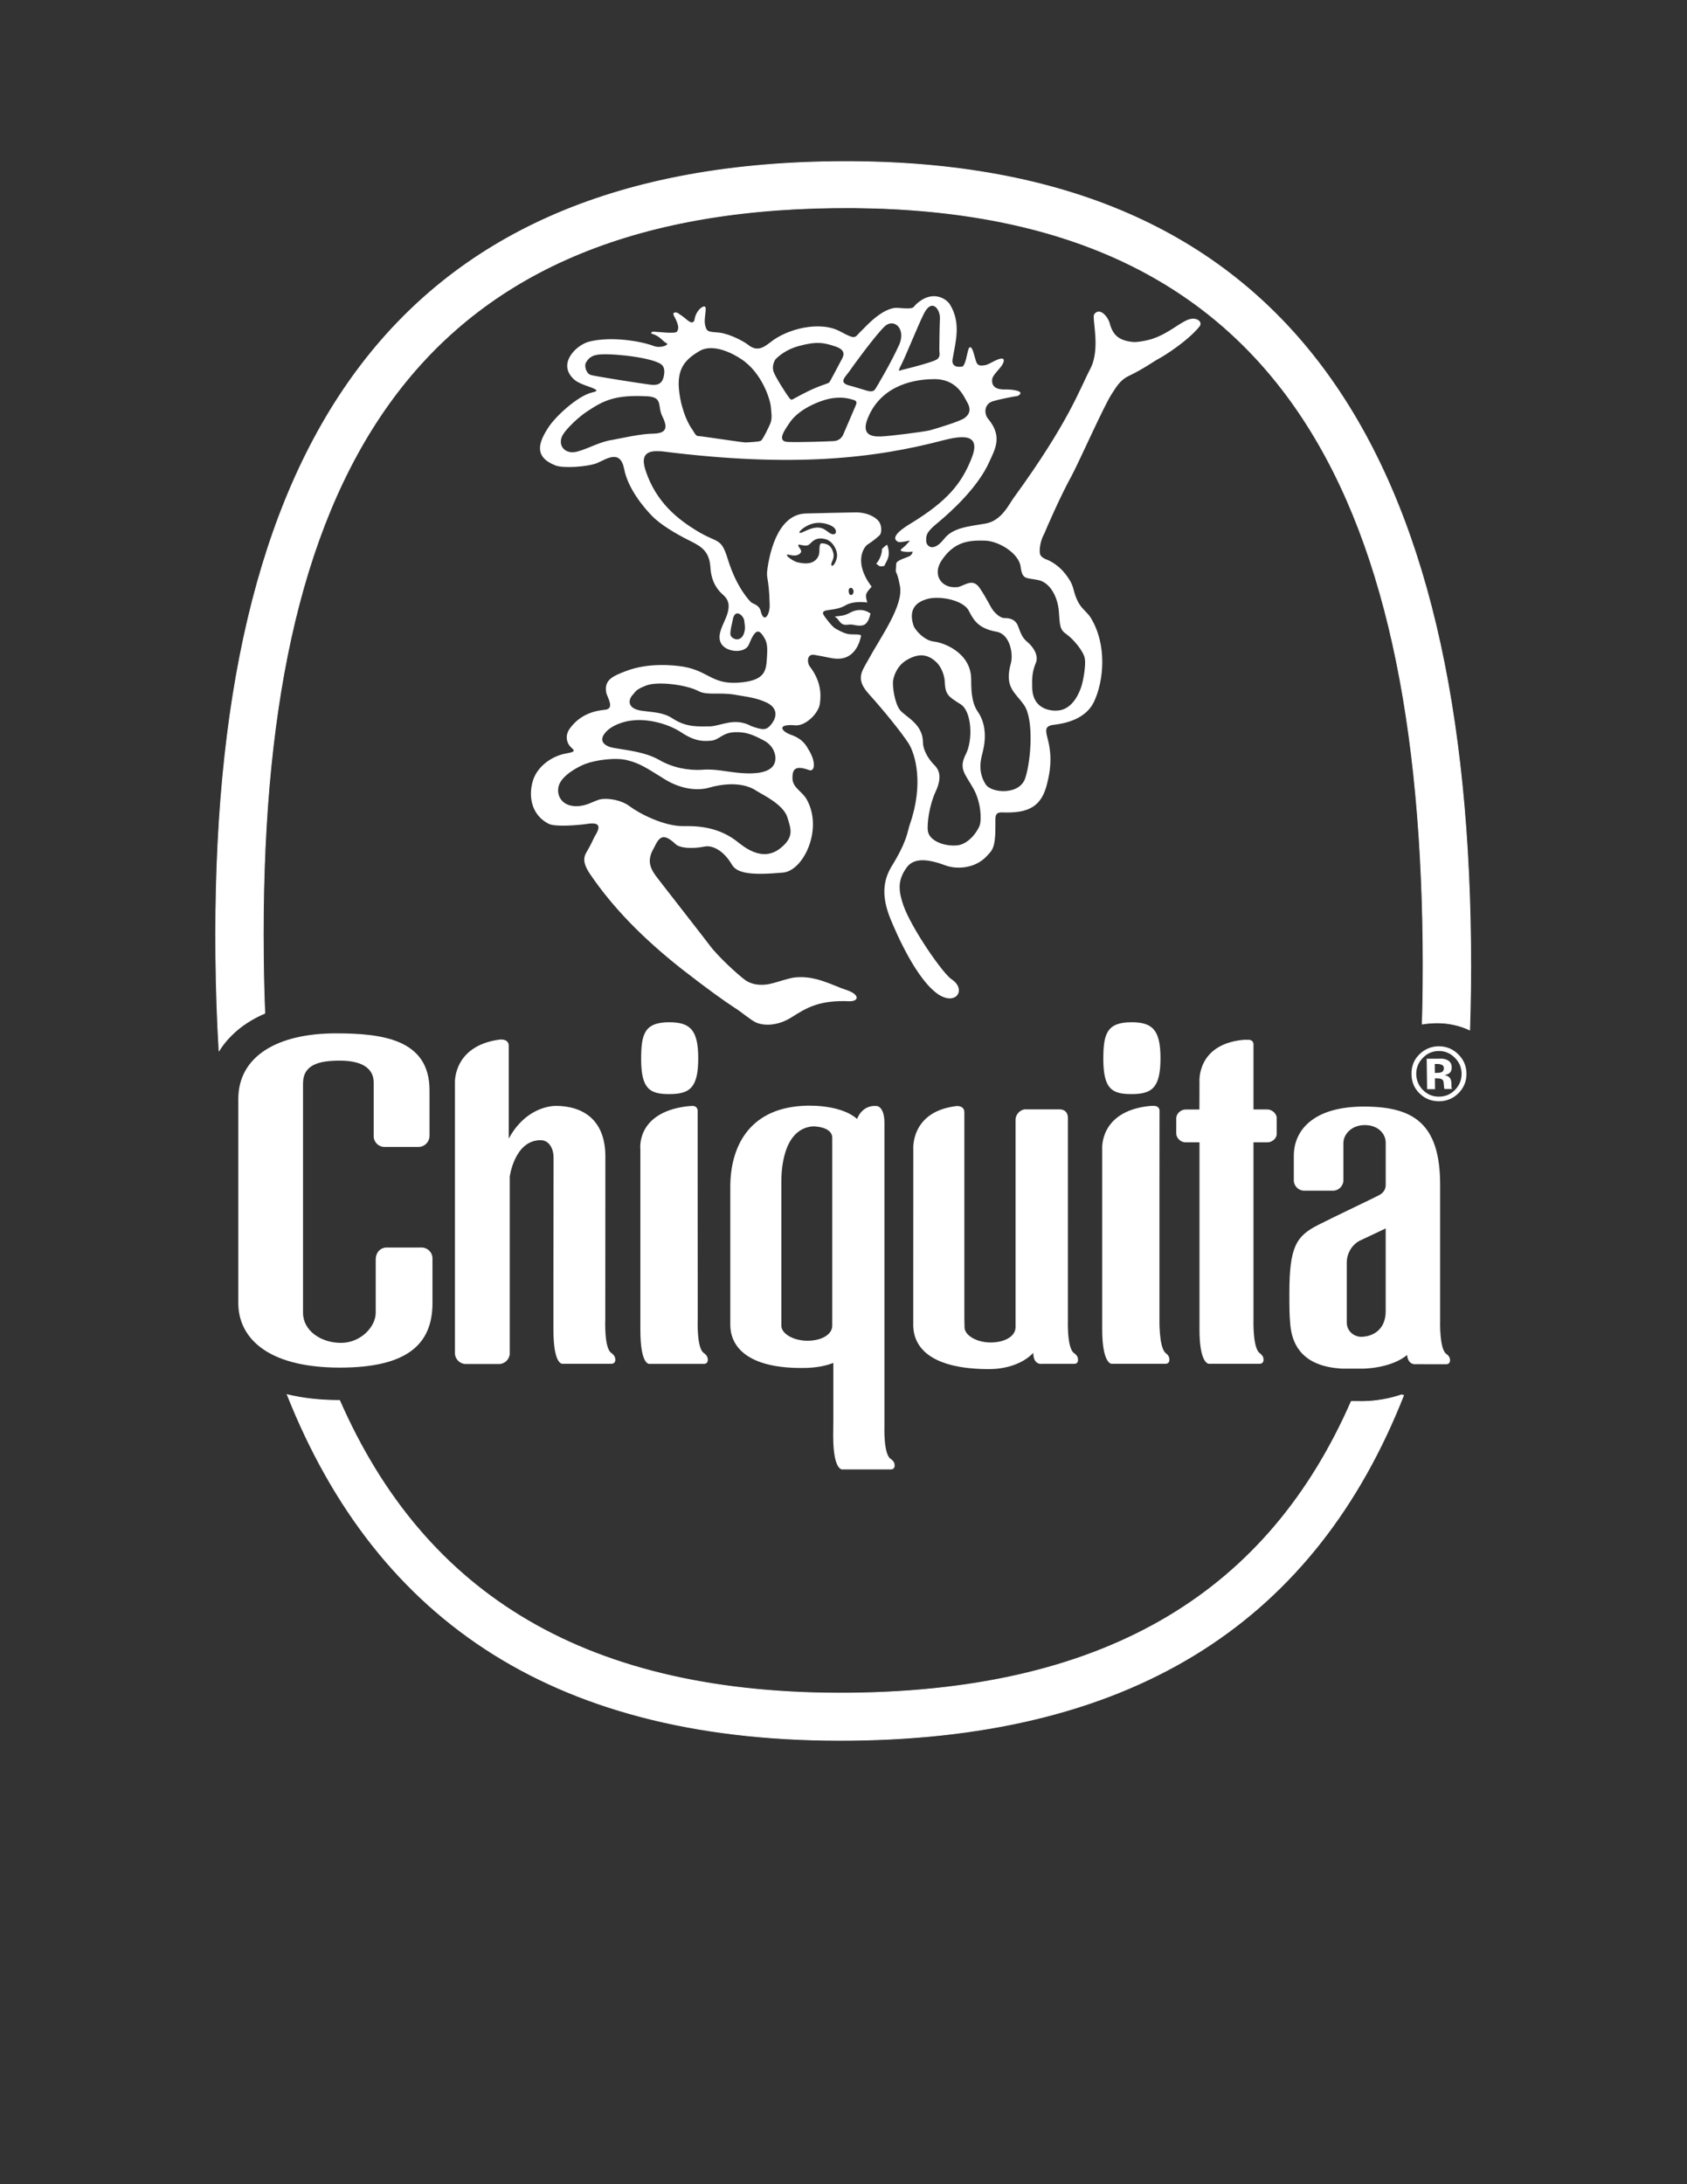<?xml version="1.0" encoding="utf-8"?>
<!-- Generator: Adobe Illustrator 24.2.3, SVG Export Plug-In . SVG Version: 6.00 Build 0)  -->
<svg version="1.1" id="Layer_1" xmlns="http://www.w3.org/2000/svg" xmlns:xlink="http://www.w3.org/1999/xlink" x="0px" y="0px"
	 viewBox="0 0 612 792" style="enable-background:new 0 0 612 792;" xml:space="preserve">
<rect x="0" y="0" width="612" height="792" fill="#333333" stroke="none"/>
<style type="text/css">
	.Arched_x0020_Green{fill:url(#SVGID_1_);stroke:#FFFFFF;stroke-width:0.25;stroke-miterlimit:1;}
	.st0{fill:#FFFFFF;}
	.st1{fill:#FFFFFF;stroke:#FFFFFF;stroke-width:0.325;stroke-miterlimit:3.864;}
	.st2{fill:#FFFFFF;stroke:#FFFFFF;stroke-width:0.27;stroke-miterlimit:3.864;}
</style>
<linearGradient id="SVGID_1_" gradientUnits="userSpaceOnUse" x1="0" y1="792" x2="0.707" y2="791.293">
	<stop  offset="0" style="stop-color:#20AC4B"/>
	<stop  offset="0.983" style="stop-color:#19361A"/>
</linearGradient>
<g>
	<g>
		<g>
			<path class="st0" d="M431.15,115.86c-3.28,1.2-7.11,4.92-12.75,6.88c-1.78,0.65-5.78,1.46-7.47,1.26
				c-5.09-0.55-7.22-2.5-8.38-6.86c-0.71-2.47-3.66-5.84-5.59-3.2c-0.97,1.36,2.45,12.36-1.42,19.77
				c-3.89,7.41-7.73,19.21-27.66,46.61c-1.89,2.5-4.47,8.57-10.5,9.55c-6.03,1.05-11.63,1.39-14.88,5.52
				c-4.01,5.1-6.41,2.58-6.49,0.9c-0.1-2-0.08-3.27,4-6.58c4.99-4.12,14.86-13.07,18.94-22.38c2.21-4.74,4.65-9.16-0.34-15.29
				c-1.73-1.89-1.7-5.62,1.7-6.59c2.51-0.71,5.91-1.4,8.98-1.9c2.97-1.81-2.12-2.32-4.27-2.34c-0.86,0-5.67,0.43-5.07-3.79
				c0.22-1.49,2.83-3.68,3.7-5.24c0.99-1.76,0.74-3.01-2.6-1.43c-1.64,0.78-2.62,1.46-3.72,1.67c-1.16,0.2-2.38,0.34-2.98-0.77
				c-0.57-1.12-1.04-3.8-1.63-4.95c-0.41-0.89-1.02-1.35-1.49,0.24c-0.55,1.85-0.84,4.78-1.99,5.94c-2.48,0.49-4.07-0.39-3.67-2.64
				c1.06-6.25,3.17-12.96-0.88-19.71c-1.16-2.07-6.37-5.77-12.33-0.21c-1.31,1.14-0.25,1.88-6.51,1.33
				c-5.51-0.55-12.27,7.29-13.16,8.11c-2.77,2.5-1.75,3.73-7.62,0.57c-7.59-4.3-19.86-0.97-25.68,3.85
				c-1.47,0.96-4.31,3.96-8.08,0.77c-1.17-0.92-6.14-3.79-10.27-4.33c-4.38-0.34-4.54-0.36-5.17-2.43
				c-0.61-2.06,0.32-5.07,0.11-6.57c-0.19-1.54-3.61,0.68-4.05,4.45c-0.29,0.84-0.97,1.38-2.72-0.1c-1.31-1.12-2.07-1.63-3.22-2.41
				c-0.79-0.54-2.24-0.38-1.51,0.93c2.04,3.78,1.72,4.83,1.07,5.78c-0.6,0.88-7.36-0.02-8.48,0c-0.95,0.02-0.95,0.67-0.58,0.74
				c3.17,0.96,3.65,2.61,5.32,3.44c1.14,0.52-2.06,1.96-4.59,1.03c-4.64-1.78-15.51-3.64-23.56-1.59
				c-4.59,1.21-11.64,7.97-5.47,13.63c1.25,1.21,3.71,2.07,5,2.52c3.71,1.3,4.01,1.73,1.69,2.25c-5.25,1.19-13.19,8.58-15.75,12.41
				c-3.82,5.73-5.59,10.95,2.39,14.08c2.82,1.1,11.68,0.5,15.08-0.86c3.55-1.57,8.42-5.03,9.82,2.1
				c1.39,7.19,7.04,13.88,10.09,17.04c2.88,2.98,8.39,6.39,13.93,9.12c4.18,2.07,6.88,3.82,7.28,9.55c0.34,5.77,3.01,8.55,4.47,9.84
				c1.83,1.61,3.34,3.77,0.78,9.29c-0.94,2.3-3.17,6.14-1.07,8.91c2.11,2.85,8.46,3.19,9.77-0.06c2.38-5.87,3.67-5.75,5.67-2.33
				c1.14,1.95,1.07,4.02,0.89,6.98c-0.29,4.66-0.55,8.09-8.86,9.04c-10.89,1.28-11.93-3.96-21.34-5.64
				c-3.39-0.57-12.84-1.59-21,1.59c-4.31,1.68-7.96,2.99-7.12,7.7c0.32,1.8,3.37,5.98-0.55,6.33c-3.06,0.3-8.7,1.29-12.69,6.84
				c-1.44,2-1.36,4.28-0.21,5.97c1.15,1.67,3.6,2.21-1.08,3.02c-5.09,0.88-10.27,4.56-11.93,9.5c-1.68,4.94-1.34,12.52,5.69,16.05
				c2.3,1.12,10.45,0.5,13.79,0c4.78-0.73,5.12,0.9,2.72,4.7c-0.39,0.75-1.28,2.82-2.41,4.72c-1.12,1.94-2.52,3.75,0.73,8.63
				c8.27,12.21,19.25,23.46,33.52,34.69c9.56,7.43,15.08,11.34,19.07,13.96c1.91,1.1,5.75,4.43,7.71,5.3
				c2.46,1.11,7.55,1.53,12.98-1.94c5.48-3.48,10-6.2,20.8-5.77c3.57,0.13,4.02-2.39-0.93-4.06c-4.74-1.48-11.15-5.39-18.7-4.57
				c-2.24,0.21-6.64,1.8-8.53,2.2c-2.08,0.59-6.6,1.09-9.85-1.48c-2.29-1.7-9.36-8.07-12.52-12.27
				c-2.32-3.11-14.83-19.04-17.14-22.08c-3.53-4.63-6.65-7.51-3.07-13.47c1.92-4.09,3.39-5.34,7.81-1.21
				c1.34,1.29,5.43,1.86,10.57,0.85c2.59-0.53,6.69,1.23,9.82,6.55c1.83,3.12,6.69,3.96,18.57,2.89c7.39-0.65,14.68-15.8,8.52-26.62
				c-1.66-2.89-5.1-4.17-5.12-7.59c-0.05-3.38,1.11-4.73,5.98-2.98c2.14,0.8,2.6-2.79,0.08-7.03c-0.97-1.67-2.15-4.19-6.55-5.73
				c-3.46-1.19-5.57-4.05,1.6-3.44c3.75,0.25,8.53-4.5,8.87-8.05c0.5-3.81,0.14-8.31-3.73-13.36c-0.9-1.17-1.19-4.64,1.75-4.14
				c4.53,0.77,6.12,1.31,7.88,1.38c1.14,0.04,5.92,0.4,8.35-5.9c0.18-0.72,0.63-1.87,0.63-2.41c-0.01-0.76-3.12-0.32-4.58-0.63
				c-0.91-0.18-1.59-0.29-4.26-1.74c-1.13-0.56-2.27-1.88-3.42-3.38c-1.75-2.26-2.53-3.19,0.6-3.59c2.6-0.33,4.21-0.66,6.01-1.67
				c1.02-0.6,3.25-1.59,7.95-1.07c-1-3.09-0.46-3.37,1.57-5.72c-6.61-8.71-2.96-14.29-1.48-15.28c2.27-1.49,3.41-2.46,4.4-3.4
				c0.74-0.7,0.88-3.53-0.38-5.08c-1.34-1.69-4.52-3.26-8.51-3.18c-4.16,0.05-15.38,0.35-17.84,0.4
				c-10.95,0.22-13.43,16.34-13.98,19.92c-0.6,4.09,0.52,2.62,0.79,12.95c0.23,3.58-2.03,7.42-3.23,2.54
				c-0.53-2.2-2.71-2.66-3.29-3.04c-0.73-0.56-5.49-5.51-8.63-15.71c-2.55-8.29-3.5-5.54-11.65-10.61
				c-5.89-3.66-14.43-9.76-18.3-21.94c-2.4-7.48,3.5-6.77,6.13-6.63c47.16,5.96,76.91,2.6,102.18-4.08c5.64-1.39,13.77-3,10.12,6.38
				c-3.63,9.3-8.81,15.69-22.07,23.79c-2.13,1.3-8.18,5.02-4.62,6.73c0.62,0.34,4.2-0.5,4.2-0.5s-0.85,1.38-2.88,2.94
				c-0.48,0.33-0.58,0.79,0,0.93c1.64,0.49,3.93,0.18,3.95,0.15c0.01-0.03-0.09,0.7-0.72,1.33c-0.85,0.85-5.32,1.64-5.29,3.16
				c-0.34,5.28-0.08,0.39,1.36,7.94c1.4,7.17-6.97,18.48-11.58,26.97c-2.25,4.12-4.64,6.73,0.28,12.21
				c5.22,5.75,11.72,13.77,14.41,17.89c2.5,3.95,5.59,14.74,0.52,29.31c-1.02,2.92-0.8,5.84-6.76,15.52
				c-3.16,5.3-3.45,11.13-0.29,18.89c2.22,5.41,9.51,22.18,17.49,27.43c6.46,4.09,10.12-2,4.66-5.58
				c-3.12-2.01-14.56-18.49-17.48-26.81c-1.57-4.73-2.41-8.71,1.14-13.64c2.83-4.02,8.53-2.91,14.16-0.82
				c3.43,1.31,10.49,1.52,15.05-3.48c1.91-2.09,3.12-2.75,3.04-11.66c-0.03-2.7-0.2-4.2,2.53-4.09c9.45,0.36,14.33-2.03,16.3-10.77
				c2.2-8.54,0.62-13.99,0-16.43c-0.59-2.48-0.84-3.8,1.44-4.43c2.43-0.38,11.95-0.99,15.53-8.57c3.48-7.36,4.81-20.46-1.16-30.28
				c-1.87-3.07-4.4-3.37-6.12-9.71c-0.49-1.8-0.74-3.18-3.15-6.29c-0.85-1.09-3.28-3.88-6.93-5.27c-1.12-0.42-2.3-1.26-2.3-2.25
				c-0.21-1.12-0.02-4.25,1.67-7.26c0.34-0.96,5.72-13.35,9.8-20.73c2.77-5.14,11.91-25.76,14.55-29.68
				c1.72-2.57,2.89-5.02,6.38-6.67c5.47-2.65,8.8-5.15,10.66-6.15c1.91-0.96,10.67-6.51,14.84-11.71
				C436.45,116.75,434.16,114.79,431.15,115.86z M308.67,213.16c0.56,0,0.99,0.74,0.99,1.3c0,0.39-0.21,1.29-0.95,1.3
				c-0.57,0.02-0.85-0.89-0.85-1.47C307.87,213.95,307.92,213.18,308.67,213.16z M296.16,189.62c2.92-0.29,5.64,0.94,6.4,1.7
				c1.43,1.43,0.56,3.18-1.4,2.07c-1.94-1.11-3.25-3.72-9.49-0.64C287.65,194.73,291.58,190.08,296.16,189.62z M286.41,201.2
				c2.28,0.56,3.47,0.06,4.07-0.81c0.77-1.01-1.52-2.39-0.7-2.95c3.29,0.75,3.35,0.44,4.7-0.87c1.16-1.12,2.61-1.62,4.6-1.16
				c2.68,0.49,4.07,3.21,4.41,4.65c0.36,1.45,0.13,2.38-0.27,3.4c-0.67,1.71-1.62,2.09-1.62,1.33c-0.23-0.96,1.33-2.17,0.65-4.47
				c-0.35-1.2-1.06-3.33-4.33-3.3c-1.1,0.54-0.24,3.12-1.08,4.75c-1.48,2.87-4.6,2.87-7.81,2.05
				C286.88,203.06,283.91,200.59,286.41,201.2z M219.28,266.06c2.2-3.07,7.35-4.62,10.19-4.82c4.89-0.63,12.44,0.8,17.95,4.5
				c5.12,3.34,8.08,3.02,10.77,2.82c2.82-0.41,3.92-2.82,8.12-3.05c4.12-0.21,6.62,0.78,10.8,3c3.99,2.06,5.11,6.57,3.46,9.05
				c-1.7,2.49-5.98,3.19-11.65,2.76c-5.38-0.41-9.48-1.64-14.37-1.18c-4.72,0.25-10.42-0.66-15.54-3.66
				c-4.96-2.77-11.08-3.37-16.1-4.24C219.94,270.81,217.01,269.08,219.28,266.06z M285.69,296.52c1.16,3.98,2.57,6.88-2.53,11.01
				c-6.95,5.58-14.01-1.13-16.3-2.81c-7.23-5.38-15.34-5.2-18.94-5.16c-6.98,0.08-15.93-4.53-19.39-7.13
				c-3.42-2.6-8.54-3.13-11-2.54c-2.64,0.77-4.97,2.54-8.75,2.43c-5.03-0.08-7.24-4.12-5.96-7.73c1.34-3.63,6.92-6.59,9.56-7.6
				c3.58-1.36,11.16-2.52,15.52-1.24c4.16,1.08,6.46,2.57,13.29,6.84c6.67,4.09,12.73,3.98,16,3.04c8.27-2.34,14.03-1.07,17.28,1.16
				C276.77,288.25,284.28,291.71,285.69,296.52z M280.06,262.29c-1.91,2.61-3.07,2.55-7.42,1.04c-6.07-3.32-10.77-0.21-14.92,0.05
				c-4,0.01-8.52,0.53-13.64-2.81c-3.5-2.36-7.29-2.27-11.23-2.84c-5.4-0.75-4.94-3.93-3.45-5.64c1.31-1.33,0.91-1.9,4.9-3.47
				c4.11-1.72,14.92-0.33,19.27,2.06c2.89,1.47,7.52,0.36,12.59,1.16c5.36,0.93,8.04,1.12,12.07,2.96
				C282.4,256.88,281.63,260.19,280.06,262.29z M265.84,224.65c0.79-4.2,3.93-1.55,4.18,0.53c0,0.92,0.76,3.07-0.52,5.34
				c-1.48,2.45-4.52,0.96-4.54-0.59C264.93,228.24,265.56,226.24,265.84,224.65z M214.27,135.95c-1.7-0.56-2.32-3.4-1.75-4.38
				c0.55-0.95,1.49-2.47,3.93-2.88c3.59-0.79,17.99,0.58,22.72,2.98c1.9,0.95,2.12,2.61,1.56,5.1c-0.72,2.61-2.42,3.05-5.05,2.68
				C233.03,139.13,215.97,136.48,214.27,135.95z M236.76,157.25c-4.18,0.05-10.4,1.46-14.73,2.28c-4.16,0.58-8.64,3.09-12.05,4.05
				c-5.27,1.78-8.17-2.54-5.54-6.31c1.12-1.75,5.1-5.86,8.7-8.18c6-4,10.16-5.86,20.77-5.43c7,0.12,4.36,3.32,6.42,7.43
				C242.67,155.79,241.1,157.16,236.76,157.25z M335.14,113.79c2.85-5.72,5.8-1.81,5.85,1.39c-0.14,3.42-0.25,10.76-0.23,11.73
				c-0.02,0.95,0.66,2.63-1.23,3.61c-1.88,0.95-8.75,2.74-11.21,3.34c-2.24,0.37-3.08,1.76-1.04-2.25
				C328.93,128.21,333.12,117.82,335.14,113.79z M320.85,118.43c3.35-3.25,7.94,0.66,5.36,6.57c-3.12,6.82-7.97,14.97-8.71,16.12
				c-0.74,1.16-2.27,0.78-3.39,0.43c-1.14-0.34-4.76-1.47-6.27-1.84c-3.61-1.07-1.18-3.03,0.16-4.9
				C309.28,132.9,317.48,121.68,320.85,118.43z M279.48,153.5c-0.4,1.02-2.67,5.75-3.41,6.3c-0.58,0.41-4.28,0.56-5.59,0.63
				c-1.3,0-15.94-2.3-17.09-2.3c-0.95,0.01-1.33-0.94-2.29-2.46c-2.09-2.79-4.55-9.15-4.88-15.8c-0.21-6.59,2.58-9.65,7.46-12.54
				c5.08-3.07,12.58,1.1,15.09,2.8c7.77,5,10.82,15.15,10.91,17.77C279.72,149.05,280.28,151.48,279.48,153.5z M281.46,130.15
				c1.89-1.89,4.71-3.68,8.23-4.66c6.63-1.81,9.25-1.23,13.29,0.11c4.54,1.47,2.79,3.92,2.1,5.21c-1.03,1.93-4.03,7.68-4.24,7.86
				c-0.36,0.36-2.59,0.95-4.82,1.9c-4.17,1.76-7.62,3.81-8.17,4.07c-0.59,0.28-0.8,0.57-1.54-0.38c-0.76-0.92-4.88-7.31-5.64-9.37
				C279.91,132.82,280.91,130.75,281.46,130.15z M310.25,147.45c-0.68,1.55-3.91,9.11-4.42,10.29c-0.7,1.34-1.8,2.13-3.52,2.21
				c-1.7,0.09-11.89,0.48-16.45,0.3c-4.55-0.15-0.71-4.92,0.55-6.91c3.71-5.61,12.65-8.71,16.06-9.01c3.38-0.38,5.3,0.13,7,0.62
				C311.21,145.42,310.75,146.27,310.25,147.45z M349.99,151.52c-1.5,1.2-9.78,3.71-12.61,4.51c-2.66,0.61-14.71,2.14-17.94,2.24
				c-3.87,0.12-6.45-1.02-5.01-5.6c4.25-12.13,15.74-15.1,24.05-15.18c8.48-0.28,11.03,5.95,12.38,8.36
				C352.41,148.48,351.68,150.23,349.99,151.52z M355.47,299.06c-0.36,1.57-3.68,7.02-8.22,7.48c-4.53,0.43-10.01-1.52-10.63-5.13
				c-0.41-2.65,0.54-9.53,2.77-14.29c2.2-4.73,1.68-7.62-0.41-9.68c-2.46-2.43-4.16-5.8-4.16-8.26c0-6.62-6.15-9.17-8.23-11.6
				c-1.94-2.24-2.94-8.64-2.59-10.86c0.39-2.31,1.83-5.79,5.41-7.65c4.52-2.53,7.73-1.45,10.39,1.16c2.09,2.06,2.92,5.47,2.93,6.99
				c0.23,4.71,1.2,5.27,5.77,8.16c4,2.47,4.59,12.89,1.82,18.21c-2.59,5.12-0.26,6.98,2.63,12.05
				C356.04,290.92,356.04,297.37,355.47,299.06z M372.04,281.82c-1.81,6.65-12.34,5.85-14.45,2.62c-3.45-5.35-1.28-10.5-0.94-12.38
				c1.28-5.49,0.56-10.41-1.92-13.98c-2.5-3.55-2.38-8.78-2.42-12.15c-0.28-9.3-9.95-12.98-13.71-13.32
				c-3.63-0.54-6.77-4.44-7.18-5.7c-2.29-6.98,2.2-8.88,4.8-9.67c4.55-1.38,13.36,0.36,15.27,4.29c1.91,3.83,3.87,6.4,9.92,7.52
				c4.75,0.71,6.25,7.55,5.34,11.33c-2.52,8.92,1.46,10.55,4.73,15.25C375.08,260.69,374.07,275.38,372.04,281.82z M384.12,221.64
				c0.37,5.2,0.32,6.7,2.82,8.37c2.65,1.9,6.41,6.5,6.62,8.96c0.4,2.25-0.58,8.06-1.41,10.39c-1.48,4.14-4.04,7.71-8,8.25
				c-2.39,0.33-9.47-0.06-9.7-8.2c-0.08-3.07-0.08-5.59,1.23-8.8c1.48-3.09-1.35-6.46-2.74-7.61c-1.89-1.57-2.39-2.63-3.63-6
				c-1.13-3.05-4.3-2.89-5.05-2.89c-0.94,0.01-2.56-1-3.95-2.72c-1.12-1.48-2.27-4.31-4.96-8.25c-2.68-3.96-6.01-0.24-8.28-0.23
				c-5.67,0.45-8.78-4.51-5.62-9.47c4.66-7.21,10.23-7.52,15.53-7.41c5.12-0.05,12.67,4.57,13.27,9.45c0.62,4.9,2.03,3.93,6.42,4.86
				C381.02,211.25,383.73,216.56,384.12,221.64z"/>
			<path class="st0" d="M317.85,204.45c1.33,0.62,0.52,1.15,2.95,0.77c0.79-1.94,2.56-3.44,1.05-7.66
				c-0.49,0.06-1.91,1.52-1.91,1.52S320.11,201.78,317.85,204.45z"/>
			<path class="st1" d="M315.62,222.54c-2.32-1.62-4.93-1.49-7.17-0.22c-2.09,1.14-3.4,1.14-5.19,1.34c1.48,0.98,1.51,3.09,4.27,2.7
				c2.39-0.28,2.69,0.51,5.04,0.3C314.51,226.44,315.16,224.33,315.62,222.54z"/>
		</g>
		<g>
			<path class="st2" d="M95.55,346.76C93.72,173.35,149.23,76.99,303.02,75.34c153.83-1.64,211.36,93.53,213.21,266.98
				c0.1,9.93,0.01,19.59-0.27,29.01c1.79-0.28,3.62-0.44,5.45-0.44c3.86,0,7.95,0.79,11.74,2.58c0.34-10.11,0.47-20.49,0.35-31.16
				c-1.95-184.43-69.75-285.42-230.65-283.7C141.94,60.31,76.32,162.71,78.3,347.17c0.12,11.49,0.5,22.65,1.14,33.49
				c0.01,0.11,0.01,0.21,0.02,0.32c2.51-3.96,5.94-7.4,10.21-10.18c1.98-1.28,4.11-2.41,6.39-3.39c0-0.03,0-0.05,0-0.08
				C95.79,360.6,95.62,353.75,95.55,346.76z"/>
			<path class="st2" d="M508.47,505.76c-6.4,2.24-12.38,2.42-13.97,2.43h-0.02l-4.28-0.02c-29.84,68.13-87.16,104.73-181.44,105.75
				c-96.22,0.98-154.75-35.88-185.56-106.11c-7.25-0.01-13.55-0.77-19-2.1c32.92,82.85,98.54,126.47,204.71,125.33
				c104.23-1.12,168.47-44.49,200.27-125.07C508.95,505.91,508.71,505.85,508.47,505.76z"/>
		</g>
		<g>
			<path class="st0" d="M153.33,452.36h-13.48c-1.9,0.23-3.55,1.7-3.55,4.48v19.18c0,5.03-5.39,10.91-12.62,10.91
				c-7.25,0-13.75-4.43-13.75-10.91V392.9c0-6.86,5.75-8.31,13.38-8.31c7.59,0,12.26,2.54,12.26,7.94v19.84
				c0.23,1.91,1.77,3.41,3.7,3.52h12.77c2.1-0.16,3.74-1.84,3.78-3.98v-16.59c0-18.42-17-20.62-33.96-20.62
				c-21.3,0-35.41,8.34-35.41,23.84v73.98c0,11.77,9.46,23.38,36.9,23.38c24.32,0,33.54-8.45,33.54-23.38v-16.47
				C156.77,454.08,155.25,452.6,153.33,452.36z"/>
			<path class="st0" d="M242.75,396.72c7.43,0,10.55-2.19,10.55-13c0-10.36-3.01-13.05-10.55-13.05c-8.99,0-10.16,4.33-10.16,13.38
				C232.59,395,235.85,396.72,242.75,396.72z"/>
			<path class="st0" d="M219.58,478.43c0,0-0.47,10.49,2.22,12.18c0,0,1.34,0.87,1.41,2.16v0.21c0,0,0.19,1.53-1.43,1.53h-17.54
				c0,0-3.45,1-3.47-12.27v-19.66l0.05-42.91c0-2.94-1.46-6.23-4.71-6.23c-9.46,0-11.19,13.19-11.19,13.19v64.56
				c-0.32,1.84-1.75,3.25-3.66,3.41h-12.54c-1.93-0.16-3.39-1.61-3.68-3.52v-98.66c0,0-0.55-13.03,15.81-15.41
				c2.14-0.33,3.63,0.37,3.71,2.02v33.84c5.67-10.52,14.23-11.87,17.13-11.87c9.02,0,17.92,4.4,17.92,18.38L219.58,478.43z"/>
			<path class="st0" d="M410.46,396.72c7.4,0,10.53-2.19,10.53-13c0-10.36-2.96-13.05-10.53-13.05c-9.02,0-10.2,4.33-10.2,13.38
				C400.26,395,403.51,396.72,410.46,396.72z"/>
			<path class="st0" d="M251.05,401.02c1.23-0.09,2,0.66,2.04,1.72v24.64l0.03,50.93c0,0-0.47,10.61,2.23,12.31
				c0,0,1.36,0.87,1.41,2.16V493c0,0,0.2,1.55-1.41,1.55h-19.59c0,0-3.45,1.03-3.45-12.4v-65.43c0,0-1.7-13.12,16.61-15.53
				C249.39,401.11,251.05,401.02,251.05,401.02z"/>
			<path class="st0" d="M387.41,478.4c0,0-0.43,10.57,2.27,12.27c0,0,1.34,0.85,1.39,2.16v0.22c0,0,0.17,1.52-1.41,1.48h-11.66
				l-0.2,0.02c0,0-2.96,0.4-2.95-4c-4.25,4.5-11.08,5.9-15.94,5.9c-19.97,0-27.61-6.96-27.61-16.1l0.02-63.72
				c0,0-0.97-13.12,14.79-15.45c2.29-0.48,3.7,0.45,3.73,2.02v74.61l0.06,3.44c0,2.95,4.41,5.54,9.45,5.54
				c5.08,0,9.06-2.21,9.06-5.54v-75.47c0.2-1.78,1.48-3.19,3.22-3.53h12.66c1.59,0,3.11,0.77,3.11,3.17V478.4z"/>
			<path class="st0" d="M420.62,427.44l0.02-24.77c0.02-0.92-0.87-1.75-2.06-1.66c-0.73-0.06-1.23,0.04-2.09,0.09
				c-17.71,2.1-16.64,15.52-16.64,15.52v65.06c-0.05,13,3.42,12.84,3.42,12.84h19.52c1.62,0,1.42-1.55,1.42-1.55v-0.22
				c-0.04-1.3-1.39-2.16-1.39-2.16c-2.45-2.18-2.2-12.3-2.2-12.3V427.44z"/>
			<path class="st0" d="M454.73,414.21h5.13c1.56,0,3.25-1.35,3.3-2.98v-5.94c-0.1-1.6-1.82-3.03-3.41-3h-5.02v-23.66
				c0-0.93-0.75-1.7-1.96-1.59c-0.97-0.04-1.31-0.02-2.12,0.05c-16.73,1.81-15.51,15.41-15.51,15.41l-0.03,9.8h-4.98
				c-1.78,0-3.42,1.52-3.42,3.23v5.47c0,1.67,1.64,3.22,3.34,3.22h5.09v67.56c-0.05,12.91,3.41,12.74,3.41,12.74h18.37
				c1.62,0,1.45-1.52,1.45-1.52v-0.22c-0.05-1.28-1.41-2.15-1.41-2.15c-2.55-1.88-2.23-12.2-2.23-12.2V414.21z"/>
			<path class="st0" d="M283.45,480.68c0,2.93,4.38,5.48,9.48,5.48c5.02,0,8.99-2.2,8.99-5.48v-68.08c0-4.25-7.04-4.18-7.04-4.18
				c-11.16,0.92-11.42,16.84-11.42,19.91V480.68z M264.93,435.78v-5.37c0-14.29,6.55-28.23,26.09-29.41c0,0,13.22-1.1,19.91,4.73
				c0,0,1.68-5.2,7.19-4.68c0,0,2.67,0.16,2.73,5.98v110.06c0,0-0.41,10.27,2.3,11.94c0,0,1.36,0.84,1.39,2.1v0.21
				c0,0,0.2,1.48-1.41,1.48h-17.35c0,0-3.47,1.01-3.52-12l0.05-5.75v-20.87c-3.36,1.32-6.97,1.73-9.88,1.81
				c-19.96,0.47-27.5-6.8-27.5-15.73V435.78z"/>
			<path class="st0" d="M486.65,496.27c-4.92-0.38-17.2-1.55-18.55-15.77c-0.35-3.7-0.35-6.66-0.35-11.62
				c0-16.84,2.52-20.68,10.42-24.7c5.98-3.05,20.12-9.73,21.85-10.66c1.8-0.9,2.68-2.12,2.68-3.95v-15.27
				c0-3.09-2.68-6.34-7.59-6.34c-4.94,0-7.77,3.47-7.77,6.53v13.91c-0.27,1.77-1.59,3.1-3.34,3.34h-11.3
				c-1.74-0.23-3.1-1.59-3.34-3.38v-9.23c0-9.4,7.22-17.88,25.41-17.88c17.82,0,27.67,5.98,27.67,28.32v49.5c0,0-0.3,9.98,2.2,11.83
				c0,0,1.33,0.83,1.38,2.09v0.2c0,0,0.17,1.48-1.39,1.48h-7.23l-3.84-0.01c0,0-2.72,0.45-3.11-3.33
				c-5.91,4.92-15.96,4.95-15.96,4.95H486.65z M502.69,475.37v-29.93l-9.5,4.48c-2.15,1.08-4.62,3.98-4.62,7.96v21.66
				c0,3.47,3.2,5.64,6.19,5.12C494.76,484.68,502.69,484.36,502.69,475.37z"/>
		</g>
		<path class="st0" d="M516.09,383.68c-1.54,1.6-2.34,3.54-2.31,5.75c0.02,2.28,0.85,4.25,2.5,5.89c1.61,1.57,3.56,2.38,5.8,2.33
			c2.26-0.01,4.19-0.83,5.8-2.49c1.57-1.63,2.38-3.61,2.36-5.9c-0.05-2.21-0.85-4.14-2.47-5.71c-1.64-1.66-3.58-2.48-5.84-2.45
			C519.67,381.11,517.68,381.98,516.09,383.68z M529.07,396.44c-1.92,1.88-4.23,2.84-6.93,2.89c-2.82,0.01-5.2-0.92-7.13-2.82
			c-1.95-1.87-2.93-4.2-2.95-7.04c-0.06-2.93,0.96-5.37,3-7.31c1.96-1.84,4.24-2.74,6.86-2.78c2.74,0.01,5.11,0.94,7.08,2.89
			c1.96,1.91,2.96,4.25,3,7.01C532.03,392.08,531.03,394.46,529.07,396.44z M522.89,386.05c-0.39-0.17-0.95-0.26-1.67-0.25h-0.71
			l0.02,3.26l1.14-0.06c0.68,0,1.2-0.13,1.59-0.39c0.36-0.31,0.55-0.74,0.55-1.34C523.79,386.67,523.49,386.27,522.89,386.05z
			 M517.72,394.95l-0.16-11.05c0.7,0.01,1.75,0,3.11,0c1.38-0.03,2.12-0.03,2.29-0.03c0.87,0.04,1.59,0.22,2.18,0.55
			c0.99,0.51,1.5,1.41,1.5,2.61c0,0.94-0.25,1.61-0.75,2.05c-0.55,0.39-1.16,0.68-1.92,0.73c0.69,0.15,1.2,0.37,1.57,0.62
			c0.66,0.52,0.99,1.34,0.99,2.48l0.01,0.97c0,0.1,0,0.24,0.04,0.35c0,0.08,0.05,0.22,0.05,0.3l0.12,0.34l-2.75,0.01
			c-0.1-0.39-0.17-0.85-0.21-1.52c-0.06-0.65-0.1-1.12-0.19-1.34c-0.12-0.37-0.43-0.68-0.82-0.79c-0.23-0.14-0.54-0.17-0.99-0.18
			l-0.65-0.04h-0.59l0.04,3.94H517.72z"/>
	</g>
</g>
</svg>
